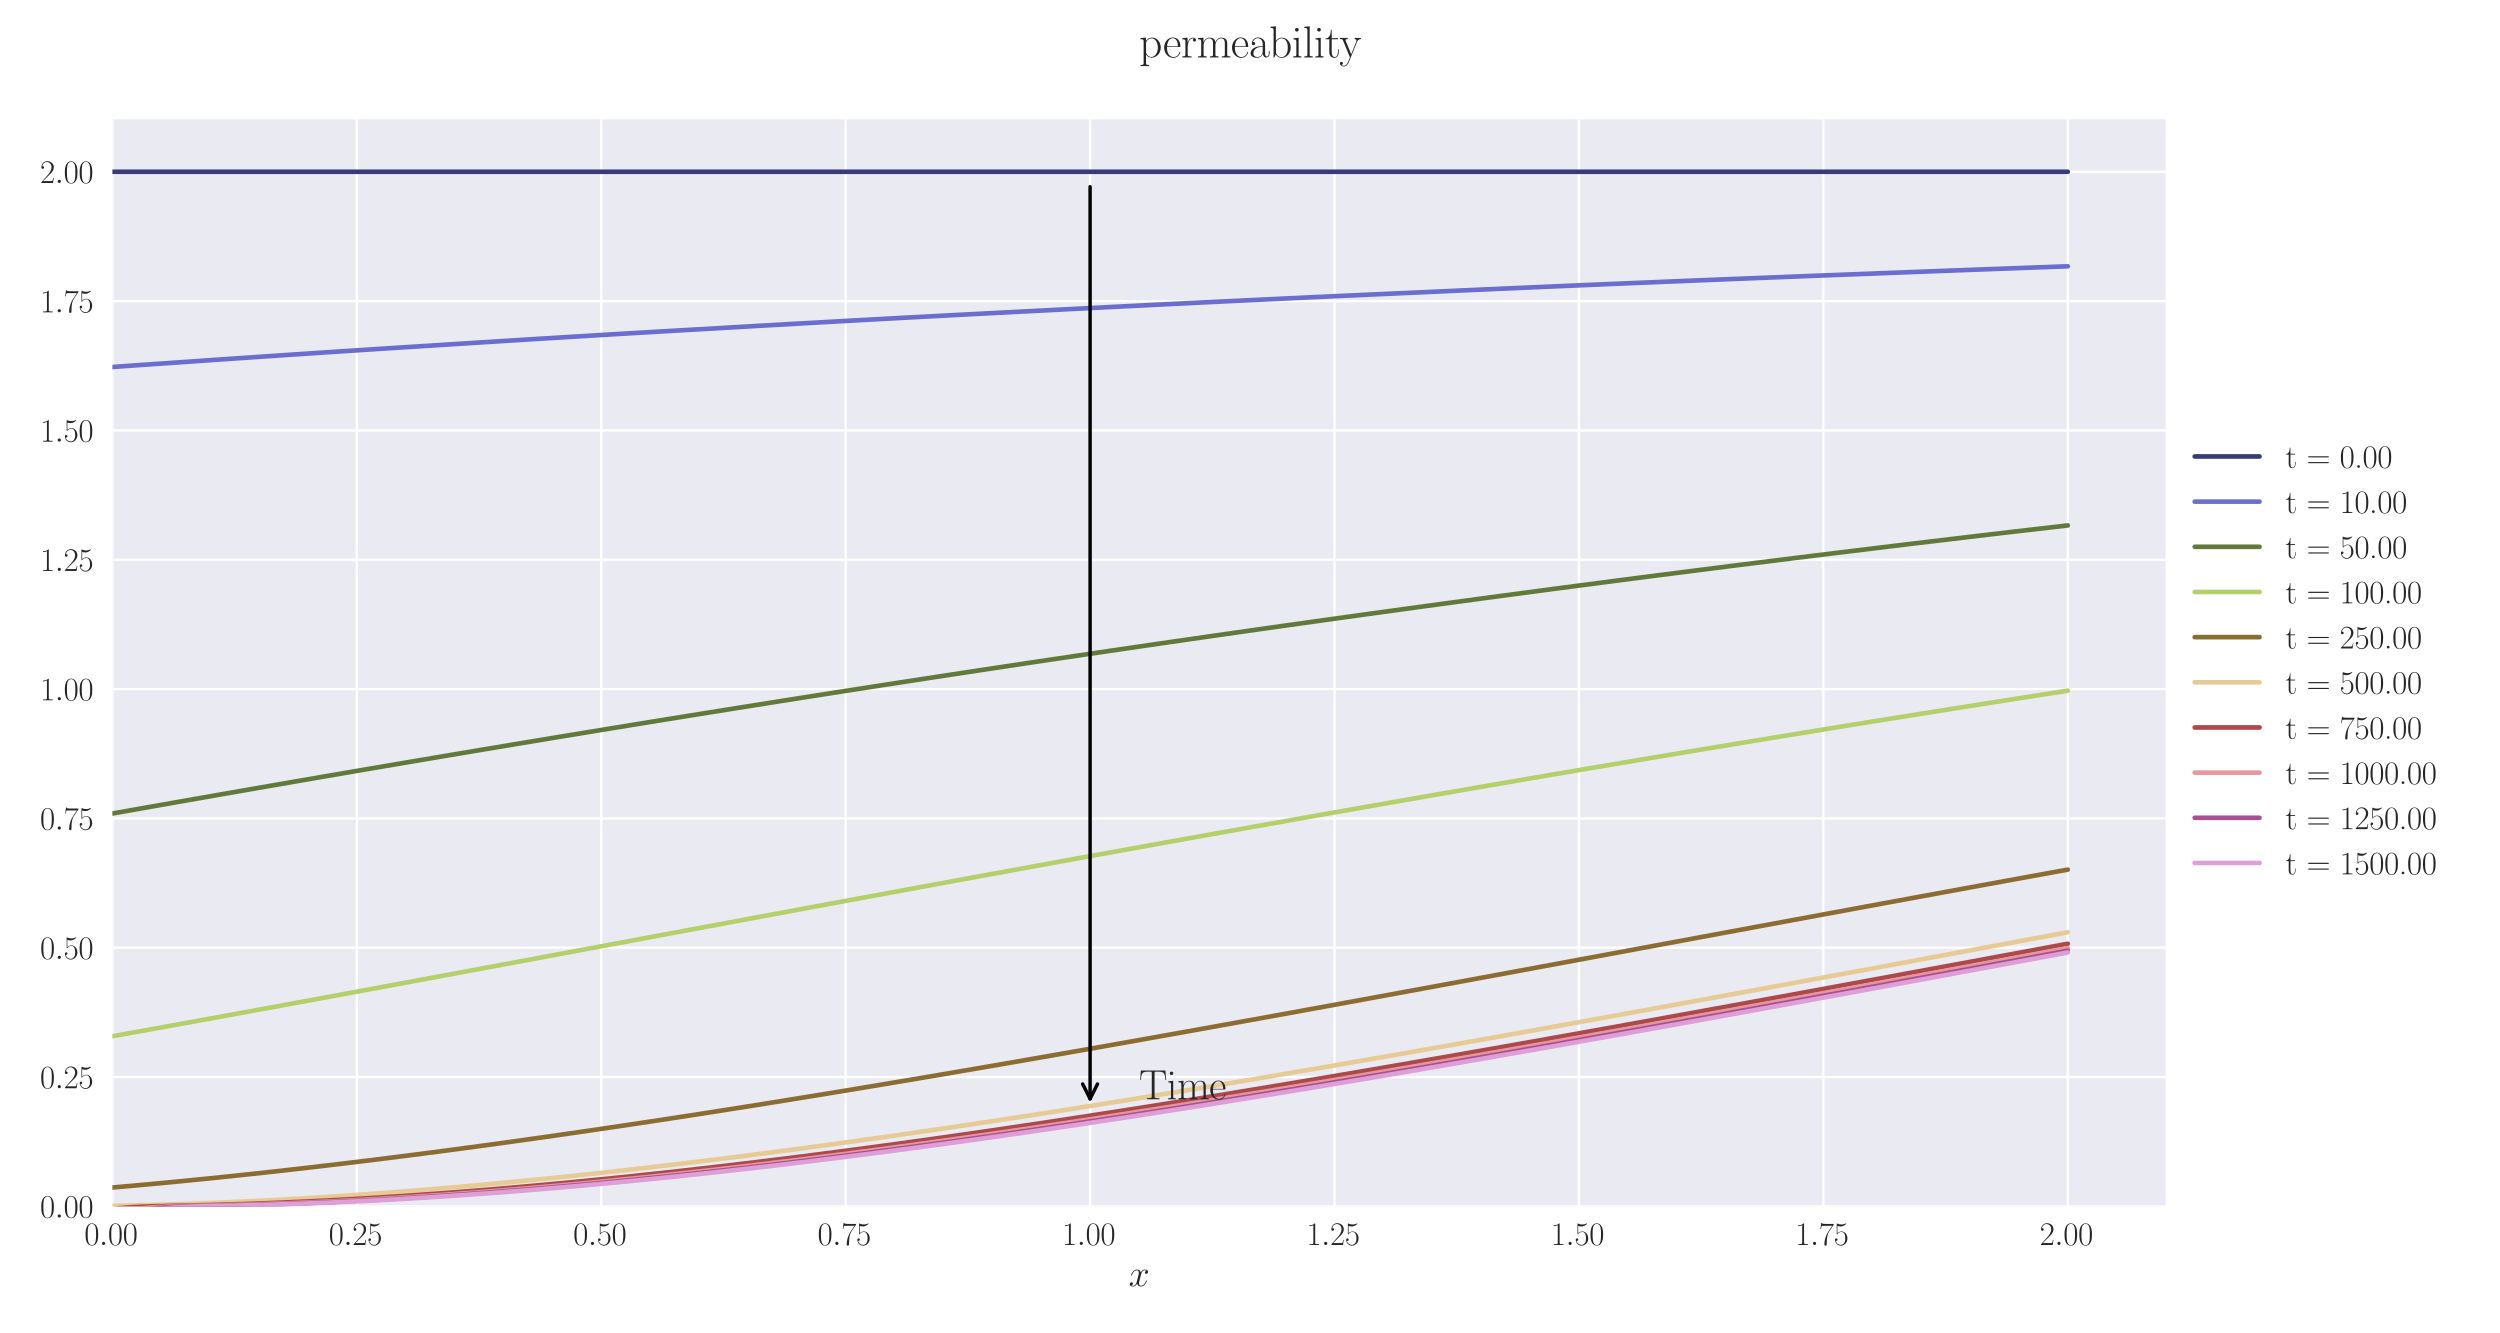 <?xml version="1.0" encoding="utf-8" standalone="no"?>
<!DOCTYPE svg PUBLIC "-//W3C//DTD SVG 1.1//EN"
  "http://www.w3.org/Graphics/SVG/1.1/DTD/svg11.dtd">
<svg xmlns:xlink="http://www.w3.org/1999/xlink" width="1080pt" height="576pt" viewBox="0 0 1080 576" xmlns="http://www.w3.org/2000/svg" version="1.1">
 <defs>
  <style type="text/css">*{stroke-linejoin: round; stroke-linecap: butt}</style>
 </defs>
 <g id="figure_1">
  <g id="patch_1">
   <path d="M 0 576 
L 1080 576 
L 1080 0 
L 0 0 
z
" style="fill: #ffffff"/>
  </g>
  <g id="axes_1">
   <g id="patch_2">
    <path d="M 48.559 521.153 
L 935.518 521.153 
L 935.518 51.564 
L 48.559 51.564 
z
" style="fill: #eaeaf2"/>
   </g>
   <g id="matplotlib.axis_1">
    <g id="xtick_1">
     <g id="line2d_1">
      <path d="M 48.559 521.153 
L 48.559 51.564 
" clip-path="url(#pa987aa740b)" style="fill: none; stroke: #ffffff; stroke-linecap: round"/>
     </g>
     <g id="line2d_2"/>
     <g id="text_1">
      <!-- $\mathdefault{0.00}$ -->
      <g style="fill: #262626" transform="translate(36.42 537.839) scale(0.14 -0.14)">
       <defs>
        <path id="CMR17-30" d="M 2688 2025 
C 2688 2416 2682 3080 2413 3591 
C 2176 4039 1798 4198 1466 4198 
C 1158 4198 768 4058 525 3597 
C 269 3118 243 2524 243 2025 
C 243 1661 250 1106 448 619 
C 723 -39 1216 -128 1466 -128 
C 1760 -128 2208 -7 2470 600 
C 2662 1042 2688 1559 2688 2025 
z
M 1466 -26 
C 1056 -26 813 325 723 812 
C 653 1188 653 1738 653 2096 
C 653 2588 653 2997 736 3387 
C 858 3929 1216 4096 1466 4096 
C 1728 4096 2067 3923 2189 3400 
C 2272 3036 2278 2607 2278 2096 
C 2278 1680 2278 1169 2202 792 
C 2067 95 1690 -26 1466 -26 
z
" transform="scale(0.016)"/>
        <path id="CMMI12-3a" d="M 1178 307 
C 1178 492 1024 619 870 619 
C 685 619 557 466 557 313 
C 557 128 710 0 864 0 
C 1050 0 1178 153 1178 307 
z
" transform="scale(0.016)"/>
       </defs>
       <use xlink:href="#CMR17-30" transform="scale(0.996)"/>
       <use xlink:href="#CMMI12-3a" transform="translate(45.69 0) scale(0.996)"/>
       <use xlink:href="#CMR17-30" transform="translate(72.788 0) scale(0.996)"/>
       <use xlink:href="#CMR17-30" transform="translate(118.478 0) scale(0.996)"/>
      </g>
     </g>
    </g>
    <g id="xtick_2">
     <g id="line2d_3">
      <path d="M 154.149 521.153 
L 154.149 51.564 
" clip-path="url(#pa987aa740b)" style="fill: none; stroke: #ffffff; stroke-linecap: round"/>
     </g>
     <g id="line2d_4"/>
     <g id="text_2">
      <!-- $\mathdefault{0.25}$ -->
      <g style="fill: #262626" transform="translate(142.01 537.839) scale(0.14 -0.14)">
       <defs>
        <path id="CMR17-32" d="M 2669 989 
L 2554 989 
C 2490 536 2438 459 2413 420 
C 2381 369 1920 369 1830 369 
L 602 369 
C 832 619 1280 1072 1824 1597 
C 2214 1967 2669 2402 2669 3035 
C 2669 3790 2067 4224 1395 4224 
C 691 4224 262 3604 262 3030 
C 262 2780 448 2748 525 2748 
C 589 2748 781 2787 781 3010 
C 781 3207 614 3264 525 3264 
C 486 3264 448 3258 422 3245 
C 544 3790 915 4058 1306 4058 
C 1862 4058 2227 3617 2227 3035 
C 2227 2479 1901 2000 1536 1584 
L 262 146 
L 262 0 
L 2515 0 
L 2669 989 
z
" transform="scale(0.016)"/>
        <path id="CMR17-35" d="M 730 3692 
C 794 3666 1056 3584 1325 3584 
C 1920 3584 2246 3911 2432 4100 
C 2432 4157 2432 4192 2394 4192 
C 2387 4192 2374 4192 2323 4163 
C 2099 4058 1837 3973 1517 3973 
C 1325 3973 1037 3999 723 4139 
C 653 4171 640 4171 634 4171 
C 602 4171 595 4164 595 4037 
L 595 2203 
C 595 2089 595 2057 659 2057 
C 691 2057 704 2070 736 2114 
C 941 2401 1222 2522 1542 2522 
C 1766 2522 2246 2382 2246 1289 
C 2246 1085 2246 715 2054 421 
C 1894 159 1645 25 1370 25 
C 947 25 518 320 403 814 
C 429 807 480 795 506 795 
C 589 795 749 840 749 1038 
C 749 1210 627 1280 506 1280 
C 358 1280 262 1190 262 1011 
C 262 454 704 -128 1382 -128 
C 2042 -128 2669 440 2669 1264 
C 2669 2030 2170 2624 1549 2624 
C 1222 2624 947 2503 730 2274 
L 730 3692 
z
" transform="scale(0.016)"/>
       </defs>
       <use xlink:href="#CMR17-30" transform="scale(0.996)"/>
       <use xlink:href="#CMMI12-3a" transform="translate(45.69 0) scale(0.996)"/>
       <use xlink:href="#CMR17-32" transform="translate(72.788 0) scale(0.996)"/>
       <use xlink:href="#CMR17-35" transform="translate(118.478 0) scale(0.996)"/>
      </g>
     </g>
    </g>
    <g id="xtick_3">
     <g id="line2d_5">
      <path d="M 259.74 521.153 
L 259.74 51.564 
" clip-path="url(#pa987aa740b)" style="fill: none; stroke: #ffffff; stroke-linecap: round"/>
     </g>
     <g id="line2d_6"/>
     <g id="text_3">
      <!-- $\mathdefault{0.50}$ -->
      <g style="fill: #262626" transform="translate(247.6 537.839) scale(0.14 -0.14)">
       <use xlink:href="#CMR17-30" transform="scale(0.996)"/>
       <use xlink:href="#CMMI12-3a" transform="translate(45.69 0) scale(0.996)"/>
       <use xlink:href="#CMR17-35" transform="translate(72.788 0) scale(0.996)"/>
       <use xlink:href="#CMR17-30" transform="translate(118.478 0) scale(0.996)"/>
      </g>
     </g>
    </g>
    <g id="xtick_4">
     <g id="line2d_7">
      <path d="M 365.33 521.153 
L 365.33 51.564 
" clip-path="url(#pa987aa740b)" style="fill: none; stroke: #ffffff; stroke-linecap: round"/>
     </g>
     <g id="line2d_8"/>
     <g id="text_4">
      <!-- $\mathdefault{0.75}$ -->
      <g style="fill: #262626" transform="translate(353.19 537.839) scale(0.14 -0.14)">
       <defs>
        <path id="CMR17-37" d="M 2886 3941 
L 2886 4081 
L 1382 4081 
C 634 4081 621 4165 595 4288 
L 480 4288 
L 294 3094 
L 410 3094 
C 429 3215 474 3540 550 3661 
C 589 3712 1062 3712 1171 3712 
L 2579 3712 
L 1869 2661 
C 1395 1954 1069 999 1069 165 
C 1069 89 1069 -128 1299 -128 
C 1530 -128 1530 89 1530 171 
L 1530 465 
C 1530 1508 1709 2196 2003 2636 
L 2886 3941 
z
" transform="scale(0.016)"/>
       </defs>
       <use xlink:href="#CMR17-30" transform="scale(0.996)"/>
       <use xlink:href="#CMMI12-3a" transform="translate(45.69 0) scale(0.996)"/>
       <use xlink:href="#CMR17-37" transform="translate(72.788 0) scale(0.996)"/>
       <use xlink:href="#CMR17-35" transform="translate(118.478 0) scale(0.996)"/>
      </g>
     </g>
    </g>
    <g id="xtick_5">
     <g id="line2d_9">
      <path d="M 470.92 521.153 
L 470.92 51.564 
" clip-path="url(#pa987aa740b)" style="fill: none; stroke: #ffffff; stroke-linecap: round"/>
     </g>
     <g id="line2d_10"/>
     <g id="text_5">
      <!-- $\mathdefault{1.00}$ -->
      <g style="fill: #262626" transform="translate(458.781 537.839) scale(0.14 -0.14)">
       <defs>
        <path id="CMR17-31" d="M 1702 4058 
C 1702 4192 1696 4192 1606 4192 
C 1357 3916 979 3827 621 3827 
C 602 3827 570 3827 563 3808 
C 557 3795 557 3782 557 3648 
C 755 3648 1088 3686 1344 3839 
L 1344 461 
C 1344 236 1331 160 781 160 
L 589 160 
L 589 0 
C 896 0 1216 0 1523 0 
C 1830 0 2150 0 2458 0 
L 2458 160 
L 2266 160 
C 1715 160 1702 230 1702 458 
L 1702 4058 
z
" transform="scale(0.016)"/>
       </defs>
       <use xlink:href="#CMR17-31" transform="scale(0.996)"/>
       <use xlink:href="#CMMI12-3a" transform="translate(45.69 0) scale(0.996)"/>
       <use xlink:href="#CMR17-30" transform="translate(72.788 0) scale(0.996)"/>
       <use xlink:href="#CMR17-30" transform="translate(118.478 0) scale(0.996)"/>
      </g>
     </g>
    </g>
    <g id="xtick_6">
     <g id="line2d_11">
      <path d="M 576.511 521.153 
L 576.511 51.564 
" clip-path="url(#pa987aa740b)" style="fill: none; stroke: #ffffff; stroke-linecap: round"/>
     </g>
     <g id="line2d_12"/>
     <g id="text_6">
      <!-- $\mathdefault{1.25}$ -->
      <g style="fill: #262626" transform="translate(564.371 537.839) scale(0.14 -0.14)">
       <use xlink:href="#CMR17-31" transform="scale(0.996)"/>
       <use xlink:href="#CMMI12-3a" transform="translate(45.69 0) scale(0.996)"/>
       <use xlink:href="#CMR17-32" transform="translate(72.788 0) scale(0.996)"/>
       <use xlink:href="#CMR17-35" transform="translate(118.478 0) scale(0.996)"/>
      </g>
     </g>
    </g>
    <g id="xtick_7">
     <g id="line2d_13">
      <path d="M 682.101 521.153 
L 682.101 51.564 
" clip-path="url(#pa987aa740b)" style="fill: none; stroke: #ffffff; stroke-linecap: round"/>
     </g>
     <g id="line2d_14"/>
     <g id="text_7">
      <!-- $\mathdefault{1.50}$ -->
      <g style="fill: #262626" transform="translate(669.961 537.839) scale(0.14 -0.14)">
       <use xlink:href="#CMR17-31" transform="scale(0.996)"/>
       <use xlink:href="#CMMI12-3a" transform="translate(45.69 0) scale(0.996)"/>
       <use xlink:href="#CMR17-35" transform="translate(72.788 0) scale(0.996)"/>
       <use xlink:href="#CMR17-30" transform="translate(118.478 0) scale(0.996)"/>
      </g>
     </g>
    </g>
    <g id="xtick_8">
     <g id="line2d_15">
      <path d="M 787.691 521.153 
L 787.691 51.564 
" clip-path="url(#pa987aa740b)" style="fill: none; stroke: #ffffff; stroke-linecap: round"/>
     </g>
     <g id="line2d_16"/>
     <g id="text_8">
      <!-- $\mathdefault{1.75}$ -->
      <g style="fill: #262626" transform="translate(775.552 537.839) scale(0.14 -0.14)">
       <use xlink:href="#CMR17-31" transform="scale(0.996)"/>
       <use xlink:href="#CMMI12-3a" transform="translate(45.69 0) scale(0.996)"/>
       <use xlink:href="#CMR17-37" transform="translate(72.788 0) scale(0.996)"/>
       <use xlink:href="#CMR17-35" transform="translate(118.478 0) scale(0.996)"/>
      </g>
     </g>
    </g>
    <g id="xtick_9">
     <g id="line2d_17">
      <path d="M 893.282 521.153 
L 893.282 51.564 
" clip-path="url(#pa987aa740b)" style="fill: none; stroke: #ffffff; stroke-linecap: round"/>
     </g>
     <g id="line2d_18"/>
     <g id="text_9">
      <!-- $\mathdefault{2.00}$ -->
      <g style="fill: #262626" transform="translate(881.142 537.839) scale(0.14 -0.14)">
       <use xlink:href="#CMR17-32" transform="scale(0.996)"/>
       <use xlink:href="#CMMI12-3a" transform="translate(45.69 0) scale(0.996)"/>
       <use xlink:href="#CMR17-30" transform="translate(72.788 0) scale(0.996)"/>
       <use xlink:href="#CMR17-30" transform="translate(118.478 0) scale(0.996)"/>
      </g>
     </g>
    </g>
    <g id="text_10">
     <!-- $x$ -->
     <g style="fill: #262626" transform="translate(487.604 555.621) scale(0.16 -0.16)">
      <defs>
       <path id="CMMI12-78" d="M 3034 2606 
C 2829 2567 2752 2414 2752 2293 
C 2752 2139 2874 2088 2963 2088 
C 3155 2088 3290 2254 3290 2427 
C 3290 2695 2982 2816 2714 2816 
C 2323 2816 2106 2433 2048 2312 
C 1901 2816 1504 2816 1389 2816 
C 736 2816 390 1980 390 1839 
C 390 1814 416 1782 461 1782 
C 512 1782 525 1820 538 1846 
C 755 2555 1184 2689 1370 2689 
C 1658 2689 1715 2420 1715 2267 
C 1715 2127 1677 1980 1600 1673 
L 1382 798 
C 1286 415 1101 64 762 64 
C 730 64 570 64 435 147 
C 666 192 717 383 717 460 
C 717 588 621 664 499 664 
C 346 664 179 530 179 326 
C 179 57 480 -64 755 -64 
C 1062 -64 1280 179 1414 441 
C 1517 64 1837 -64 2074 -64 
C 2726 -64 3072 773 3072 913 
C 3072 945 3046 971 3008 971 
C 2950 971 2944 939 2925 888 
C 2752 326 2381 64 2093 64 
C 1869 64 1747 230 1747 492 
C 1747 632 1773 734 1875 1156 
L 2099 2024 
C 2195 2408 2413 2689 2707 2689 
C 2720 2689 2899 2689 3034 2606 
z
" transform="scale(0.016)"/>
      </defs>
      <use xlink:href="#CMMI12-78" transform="scale(0.996)"/>
     </g>
    </g>
   </g>
   <g id="matplotlib.axis_2">
    <g id="ytick_1">
     <g id="line2d_19">
      <path d="M 48.559 521.153 
L 935.518 521.153 
" clip-path="url(#pa987aa740b)" style="fill: none; stroke: #ffffff; stroke-linecap: round"/>
     </g>
     <g id="line2d_20"/>
     <g id="text_11">
      <!-- $\mathdefault{0.00}$ -->
      <g style="fill: #262626" transform="translate(17.28 525.996) scale(0.14 -0.14)">
       <use xlink:href="#CMR17-30" transform="scale(0.996)"/>
       <use xlink:href="#CMMI12-3a" transform="translate(45.69 0) scale(0.996)"/>
       <use xlink:href="#CMR17-30" transform="translate(72.788 0) scale(0.996)"/>
       <use xlink:href="#CMR17-30" transform="translate(118.478 0) scale(0.996)"/>
      </g>
     </g>
    </g>
    <g id="ytick_2">
     <g id="line2d_21">
      <path d="M 48.559 465.285 
L 935.518 465.285 
" clip-path="url(#pa987aa740b)" style="fill: none; stroke: #ffffff; stroke-linecap: round"/>
     </g>
     <g id="line2d_22"/>
     <g id="text_12">
      <!-- $\mathdefault{0.25}$ -->
      <g style="fill: #262626" transform="translate(17.28 470.128) scale(0.14 -0.14)">
       <use xlink:href="#CMR17-30" transform="scale(0.996)"/>
       <use xlink:href="#CMMI12-3a" transform="translate(45.69 0) scale(0.996)"/>
       <use xlink:href="#CMR17-32" transform="translate(72.788 0) scale(0.996)"/>
       <use xlink:href="#CMR17-35" transform="translate(118.478 0) scale(0.996)"/>
      </g>
     </g>
    </g>
    <g id="ytick_3">
     <g id="line2d_23">
      <path d="M 48.559 409.417 
L 935.518 409.417 
" clip-path="url(#pa987aa740b)" style="fill: none; stroke: #ffffff; stroke-linecap: round"/>
     </g>
     <g id="line2d_24"/>
     <g id="text_13">
      <!-- $\mathdefault{0.50}$ -->
      <g style="fill: #262626" transform="translate(17.28 414.26) scale(0.14 -0.14)">
       <use xlink:href="#CMR17-30" transform="scale(0.996)"/>
       <use xlink:href="#CMMI12-3a" transform="translate(45.69 0) scale(0.996)"/>
       <use xlink:href="#CMR17-35" transform="translate(72.788 0) scale(0.996)"/>
       <use xlink:href="#CMR17-30" transform="translate(118.478 0) scale(0.996)"/>
      </g>
     </g>
    </g>
    <g id="ytick_4">
     <g id="line2d_25">
      <path d="M 48.559 353.549 
L 935.518 353.549 
" clip-path="url(#pa987aa740b)" style="fill: none; stroke: #ffffff; stroke-linecap: round"/>
     </g>
     <g id="line2d_26"/>
     <g id="text_14">
      <!-- $\mathdefault{0.75}$ -->
      <g style="fill: #262626" transform="translate(17.28 358.391) scale(0.14 -0.14)">
       <use xlink:href="#CMR17-30" transform="scale(0.996)"/>
       <use xlink:href="#CMMI12-3a" transform="translate(45.69 0) scale(0.996)"/>
       <use xlink:href="#CMR17-37" transform="translate(72.788 0) scale(0.996)"/>
       <use xlink:href="#CMR17-35" transform="translate(118.478 0) scale(0.996)"/>
      </g>
     </g>
    </g>
    <g id="ytick_5">
     <g id="line2d_27">
      <path d="M 48.559 297.68 
L 935.518 297.68 
" clip-path="url(#pa987aa740b)" style="fill: none; stroke: #ffffff; stroke-linecap: round"/>
     </g>
     <g id="line2d_28"/>
     <g id="text_15">
      <!-- $\mathdefault{1.00}$ -->
      <g style="fill: #262626" transform="translate(17.28 302.523) scale(0.14 -0.14)">
       <use xlink:href="#CMR17-31" transform="scale(0.996)"/>
       <use xlink:href="#CMMI12-3a" transform="translate(45.69 0) scale(0.996)"/>
       <use xlink:href="#CMR17-30" transform="translate(72.788 0) scale(0.996)"/>
       <use xlink:href="#CMR17-30" transform="translate(118.478 0) scale(0.996)"/>
      </g>
     </g>
    </g>
    <g id="ytick_6">
     <g id="line2d_29">
      <path d="M 48.559 241.812 
L 935.518 241.812 
" clip-path="url(#pa987aa740b)" style="fill: none; stroke: #ffffff; stroke-linecap: round"/>
     </g>
     <g id="line2d_30"/>
     <g id="text_16">
      <!-- $\mathdefault{1.25}$ -->
      <g style="fill: #262626" transform="translate(17.28 246.655) scale(0.14 -0.14)">
       <use xlink:href="#CMR17-31" transform="scale(0.996)"/>
       <use xlink:href="#CMMI12-3a" transform="translate(45.69 0) scale(0.996)"/>
       <use xlink:href="#CMR17-32" transform="translate(72.788 0) scale(0.996)"/>
       <use xlink:href="#CMR17-35" transform="translate(118.478 0) scale(0.996)"/>
      </g>
     </g>
    </g>
    <g id="ytick_7">
     <g id="line2d_31">
      <path d="M 48.559 185.944 
L 935.518 185.944 
" clip-path="url(#pa987aa740b)" style="fill: none; stroke: #ffffff; stroke-linecap: round"/>
     </g>
     <g id="line2d_32"/>
     <g id="text_17">
      <!-- $\mathdefault{1.50}$ -->
      <g style="fill: #262626" transform="translate(17.28 190.787) scale(0.14 -0.14)">
       <use xlink:href="#CMR17-31" transform="scale(0.996)"/>
       <use xlink:href="#CMMI12-3a" transform="translate(45.69 0) scale(0.996)"/>
       <use xlink:href="#CMR17-35" transform="translate(72.788 0) scale(0.996)"/>
       <use xlink:href="#CMR17-30" transform="translate(118.478 0) scale(0.996)"/>
      </g>
     </g>
    </g>
    <g id="ytick_8">
     <g id="line2d_33">
      <path d="M 48.559 130.076 
L 935.518 130.076 
" clip-path="url(#pa987aa740b)" style="fill: none; stroke: #ffffff; stroke-linecap: round"/>
     </g>
     <g id="line2d_34"/>
     <g id="text_18">
      <!-- $\mathdefault{1.75}$ -->
      <g style="fill: #262626" transform="translate(17.28 134.919) scale(0.14 -0.14)">
       <use xlink:href="#CMR17-31" transform="scale(0.996)"/>
       <use xlink:href="#CMMI12-3a" transform="translate(45.69 0) scale(0.996)"/>
       <use xlink:href="#CMR17-37" transform="translate(72.788 0) scale(0.996)"/>
       <use xlink:href="#CMR17-35" transform="translate(118.478 0) scale(0.996)"/>
      </g>
     </g>
    </g>
    <g id="ytick_9">
     <g id="line2d_35">
      <path d="M 48.559 74.208 
L 935.518 74.208 
" clip-path="url(#pa987aa740b)" style="fill: none; stroke: #ffffff; stroke-linecap: round"/>
     </g>
     <g id="line2d_36"/>
     <g id="text_19">
      <!-- $\mathdefault{2.00}$ -->
      <g style="fill: #262626" transform="translate(17.28 79.051) scale(0.14 -0.14)">
       <use xlink:href="#CMR17-32" transform="scale(0.996)"/>
       <use xlink:href="#CMMI12-3a" transform="translate(45.69 0) scale(0.996)"/>
       <use xlink:href="#CMR17-30" transform="translate(72.788 0) scale(0.996)"/>
       <use xlink:href="#CMR17-30" transform="translate(118.478 0) scale(0.996)"/>
      </g>
     </g>
    </g>
   </g>
   <g id="line2d_37">
    <path d="M 48.559 74.208 
L 57.006 74.208 
L 65.454 74.208 
L 73.901 74.208 
L 82.348 74.208 
L 90.795 74.208 
L 99.242 74.208 
L 107.69 74.208 
L 116.137 74.208 
L 124.584 74.208 
L 133.031 74.208 
L 141.479 74.208 
L 149.926 74.208 
L 158.373 74.208 
L 166.82 74.208 
L 175.267 74.208 
L 183.715 74.208 
L 192.162 74.208 
L 200.609 74.208 
L 209.056 74.208 
L 217.504 74.208 
L 225.951 74.208 
L 234.398 74.208 
L 242.845 74.208 
L 251.292 74.208 
L 259.74 74.208 
L 268.187 74.208 
L 276.634 74.208 
L 285.081 74.208 
L 293.529 74.208 
L 301.976 74.208 
L 310.423 74.208 
L 318.87 74.208 
L 327.317 74.208 
L 335.765 74.208 
L 344.212 74.208 
L 352.659 74.208 
L 361.106 74.208 
L 369.554 74.208 
L 378.001 74.208 
L 386.448 74.208 
L 394.895 74.208 
L 403.343 74.208 
L 411.79 74.208 
L 420.237 74.208 
L 428.684 74.208 
L 437.131 74.208 
L 445.579 74.208 
L 454.026 74.208 
L 462.473 74.208 
L 470.92 74.208 
L 479.368 74.208 
L 487.815 74.208 
L 496.262 74.208 
L 504.709 74.208 
L 513.156 74.208 
L 521.604 74.208 
L 530.051 74.208 
L 538.498 74.208 
L 546.945 74.208 
L 555.393 74.208 
L 563.84 74.208 
L 572.287 74.208 
L 580.734 74.208 
L 589.181 74.208 
L 597.629 74.208 
L 606.076 74.208 
L 614.523 74.208 
L 622.97 74.208 
L 631.418 74.208 
L 639.865 74.208 
L 648.312 74.208 
L 656.759 74.208 
L 665.206 74.208 
L 673.654 74.208 
L 682.101 74.208 
L 690.548 74.208 
L 698.995 74.208 
L 707.443 74.208 
L 715.89 74.208 
L 724.337 74.208 
L 732.784 74.208 
L 741.232 74.208 
L 749.679 74.208 
L 758.126 74.208 
L 766.573 74.208 
L 775.02 74.208 
L 783.468 74.208 
L 791.915 74.208 
L 800.362 74.208 
L 808.809 74.208 
L 817.257 74.208 
L 825.704 74.208 
L 834.151 74.208 
L 842.598 74.208 
L 851.045 74.208 
L 859.493 74.208 
L 867.94 74.208 
L 876.387 74.208 
L 884.834 74.208 
L 893.282 74.208 
" clip-path="url(#pa987aa740b)" style="fill: none; stroke: #393b79; stroke-width: 2; stroke-linecap: round"/>
   </g>
   <g id="line2d_38">
    <path d="M 48.559 158.539 
L 57.006 157.944 
L 65.454 157.355 
L 73.901 156.772 
L 82.348 156.193 
L 90.795 155.604 
L 99.242 155.019 
L 107.69 154.44 
L 116.137 153.866 
L 124.584 153.296 
L 133.031 152.732 
L 141.479 152.174 
L 149.926 151.62 
L 158.373 151.071 
L 166.82 150.526 
L 175.267 149.987 
L 183.715 149.453 
L 192.162 148.92 
L 200.609 148.379 
L 209.056 147.843 
L 217.504 147.312 
L 225.951 146.786 
L 234.398 146.264 
L 242.845 145.747 
L 251.292 145.234 
L 259.74 144.726 
L 268.187 144.223 
L 276.634 143.723 
L 285.081 143.229 
L 293.529 142.738 
L 301.976 142.252 
L 310.423 141.77 
L 318.87 141.28 
L 327.317 140.792 
L 335.765 140.309 
L 344.212 139.829 
L 352.659 139.354 
L 361.106 138.883 
L 369.554 138.416 
L 378.001 137.953 
L 386.448 137.494 
L 394.895 137.039 
L 403.343 136.588 
L 411.79 136.141 
L 420.237 135.698 
L 428.684 135.258 
L 437.131 134.822 
L 445.579 134.39 
L 454.026 133.957 
L 462.473 133.519 
L 470.92 133.086 
L 479.368 132.656 
L 487.815 132.229 
L 496.262 131.806 
L 504.709 131.387 
L 513.156 130.972 
L 521.604 130.56 
L 530.051 130.151 
L 538.498 129.746 
L 546.945 129.344 
L 555.393 128.946 
L 563.84 128.551 
L 572.287 128.16 
L 580.734 127.772 
L 589.181 127.387 
L 597.629 127.005 
L 606.076 126.627 
L 614.523 126.248 
L 622.97 125.865 
L 631.418 125.485 
L 639.865 125.107 
L 648.312 124.733 
L 656.759 124.363 
L 665.206 123.995 
L 673.654 123.63 
L 682.101 123.269 
L 690.548 122.91 
L 698.995 122.555 
L 707.443 122.202 
L 715.89 121.852 
L 724.337 121.506 
L 732.784 121.162 
L 741.232 120.821 
L 749.679 120.483 
L 758.126 120.147 
L 766.573 119.815 
L 775.02 119.485 
L 783.468 119.158 
L 791.915 118.833 
L 800.362 118.512 
L 808.809 118.189 
L 817.257 117.863 
L 825.704 117.539 
L 834.151 117.218 
L 842.598 116.9 
L 851.045 116.584 
L 859.493 116.271 
L 867.94 115.961 
L 876.387 115.653 
L 884.834 115.348 
L 893.282 115.045 
" clip-path="url(#pa987aa740b)" style="fill: none; stroke: #6b6ecf; stroke-width: 2; stroke-linecap: round"/>
   </g>
   <g id="line2d_39">
    <path d="M 48.559 351.441 
L 57.006 349.948 
L 65.454 348.451 
L 73.901 346.962 
L 82.348 345.481 
L 90.795 343.996 
L 99.242 342.52 
L 107.69 341.051 
L 116.137 339.579 
L 124.584 338.121 
L 133.031 336.658 
L 141.479 335.205 
L 149.926 333.756 
L 158.373 332.309 
L 166.82 330.873 
L 175.267 329.433 
L 183.715 328.009 
L 192.162 326.576 
L 200.609 325.161 
L 209.056 323.739 
L 217.504 322.333 
L 225.951 320.921 
L 234.398 319.526 
L 242.845 318.124 
L 251.292 316.74 
L 259.74 315.347 
L 268.187 313.972 
L 276.634 312.59 
L 285.081 311.223 
L 293.529 309.856 
L 301.976 308.496 
L 310.423 307.143 
L 318.87 305.79 
L 327.317 304.454 
L 335.765 303.107 
L 344.212 301.777 
L 352.659 300.448 
L 361.106 299.123 
L 369.554 297.813 
L 378.001 296.493 
L 386.448 295.191 
L 394.895 293.89 
L 403.343 292.591 
L 411.79 291.308 
L 420.237 290.018 
L 428.684 288.738 
L 437.131 287.474 
L 445.579 286.197 
L 454.026 284.936 
L 462.473 283.685 
L 470.92 282.426 
L 479.368 281.182 
L 487.815 279.949 
L 496.262 278.706 
L 504.709 277.479 
L 513.156 276.264 
L 521.604 275.037 
L 530.051 273.825 
L 538.498 272.628 
L 546.945 271.419 
L 555.393 270.222 
L 563.84 269.038 
L 572.287 267.853 
L 580.734 266.67 
L 589.181 265.5 
L 597.629 264.341 
L 606.076 263.17 
L 614.523 262.013 
L 622.97 260.868 
L 631.418 259.725 
L 639.865 258.579 
L 648.312 257.446 
L 656.759 256.325 
L 665.206 255.2 
L 673.654 254.078 
L 682.101 252.968 
L 690.548 251.87 
L 698.995 250.766 
L 707.443 249.666 
L 715.89 248.578 
L 724.337 247.502 
L 732.784 246.423 
L 741.232 245.344 
L 749.679 244.277 
L 758.126 243.221 
L 766.573 242.171 
L 775.02 241.111 
L 783.468 240.063 
L 791.915 239.026 
L 800.362 238.001 
L 808.809 236.969 
L 817.257 235.939 
L 825.704 234.92 
L 834.151 233.912 
L 842.598 232.915 
L 851.045 231.905 
L 859.493 230.903 
L 867.94 229.912 
L 876.387 228.93 
L 884.834 227.96 
L 893.282 226.978 
" clip-path="url(#pa987aa740b)" style="fill: none; stroke: #637939; stroke-width: 2; stroke-linecap: round"/>
   </g>
   <g id="line2d_40">
    <path d="M 48.559 447.649 
L 57.006 446.132 
L 65.454 444.608 
L 73.901 443.082 
L 82.348 441.551 
L 90.795 440.016 
L 99.242 438.477 
L 107.69 436.934 
L 116.137 435.388 
L 124.584 433.84 
L 133.031 432.287 
L 141.479 430.732 
L 149.926 429.174 
L 158.373 427.616 
L 166.82 426.055 
L 175.267 424.49 
L 183.715 422.925 
L 192.162 421.359 
L 200.609 419.79 
L 209.056 418.222 
L 217.504 416.651 
L 225.951 415.081 
L 234.398 413.509 
L 242.845 411.937 
L 251.292 410.366 
L 259.74 408.792 
L 268.187 407.219 
L 276.634 405.649 
L 285.081 404.076 
L 293.529 402.504 
L 301.976 400.933 
L 310.423 399.363 
L 318.87 397.795 
L 327.317 396.227 
L 335.765 394.659 
L 344.212 393.093 
L 352.659 391.528 
L 361.106 389.965 
L 369.554 388.404 
L 378.001 386.845 
L 386.448 385.287 
L 394.895 383.732 
L 403.343 382.179 
L 411.79 380.628 
L 420.237 379.08 
L 428.684 377.534 
L 437.131 375.991 
L 445.579 374.448 
L 454.026 372.908 
L 462.473 371.372 
L 470.92 369.839 
L 479.368 368.311 
L 487.815 366.787 
L 496.262 365.26 
L 504.709 363.738 
L 513.156 362.222 
L 521.604 360.712 
L 530.051 359.199 
L 538.498 357.691 
L 546.945 356.19 
L 555.393 354.692 
L 563.84 353.194 
L 572.287 351.702 
L 580.734 350.219 
L 589.181 348.731 
L 597.629 347.252 
L 606.076 345.779 
L 614.523 344.304 
L 622.97 342.839 
L 631.418 341.375 
L 639.865 339.915 
L 648.312 338.465 
L 656.759 337.011 
L 665.206 335.569 
L 673.654 334.125 
L 682.101 332.69 
L 690.548 331.258 
L 698.995 329.83 
L 707.443 328.41 
L 715.89 326.99 
L 724.337 325.581 
L 732.784 324.169 
L 741.232 322.771 
L 749.679 321.368 
L 758.126 319.979 
L 766.573 318.587 
L 775.02 317.206 
L 783.468 315.826 
L 791.915 314.454 
L 800.362 313.085 
L 808.809 311.721 
L 817.257 310.367 
L 825.704 309.01 
L 834.151 307.671 
L 842.598 306.32 
L 851.045 304.987 
L 859.493 303.653 
L 867.94 302.325 
L 876.387 301.01 
L 884.834 299.687 
L 893.282 298.382 
" clip-path="url(#pa987aa740b)" style="fill: none; stroke: #b5cf6b; stroke-width: 2; stroke-linecap: round"/>
   </g>
   <g id="line2d_41">
    <path d="M 48.559 513.008 
L 57.006 512.265 
L 65.454 511.494 
L 73.901 510.698 
L 82.348 509.876 
L 90.795 509.029 
L 99.242 508.157 
L 107.69 507.261 
L 116.137 506.342 
L 124.584 505.4 
L 133.031 504.436 
L 141.479 503.451 
L 149.926 502.444 
L 158.373 501.417 
L 166.82 500.369 
L 175.267 499.302 
L 183.715 498.216 
L 192.162 497.112 
L 200.609 495.989 
L 209.056 494.849 
L 217.504 493.692 
L 225.951 492.518 
L 234.398 491.328 
L 242.845 490.122 
L 251.292 488.901 
L 259.74 487.665 
L 268.187 486.415 
L 276.634 485.15 
L 285.081 483.873 
L 293.529 482.581 
L 301.976 481.277 
L 310.423 479.961 
L 318.87 478.633 
L 327.317 477.293 
L 335.765 475.941 
L 344.212 474.579 
L 352.659 473.206 
L 361.106 471.823 
L 369.554 470.431 
L 378.001 469.028 
L 386.448 467.616 
L 394.895 466.196 
L 403.343 464.767 
L 411.79 463.33 
L 420.237 461.885 
L 428.684 460.432 
L 437.131 458.972 
L 445.579 457.504 
L 454.026 456.031 
L 462.473 454.551 
L 470.92 453.064 
L 479.368 451.571 
L 487.815 450.073 
L 496.262 448.57 
L 504.709 447.061 
L 513.156 445.548 
L 521.604 444.029 
L 530.051 442.507 
L 538.498 440.98 
L 546.945 439.45 
L 555.393 437.916 
L 563.84 436.378 
L 572.287 434.837 
L 580.734 433.293 
L 589.181 431.746 
L 597.629 430.196 
L 606.076 428.645 
L 614.523 427.091 
L 622.97 425.534 
L 631.418 423.977 
L 639.865 422.417 
L 648.312 420.856 
L 656.759 419.295 
L 665.206 417.731 
L 673.654 416.167 
L 682.101 414.602 
L 690.548 413.036 
L 698.995 411.472 
L 707.443 409.904 
L 715.89 408.338 
L 724.337 406.774 
L 732.784 405.206 
L 741.232 403.64 
L 749.679 402.075 
L 758.126 400.512 
L 766.573 398.948 
L 775.02 397.384 
L 783.468 395.822 
L 791.915 394.261 
L 800.362 392.702 
L 808.809 391.144 
L 817.257 389.588 
L 825.704 388.034 
L 834.151 386.481 
L 842.598 384.93 
L 851.045 383.381 
L 859.493 381.834 
L 867.94 380.289 
L 876.387 378.747 
L 884.834 377.208 
L 893.282 375.672 
" clip-path="url(#pa987aa740b)" style="fill: none; stroke: #8c6d31; stroke-width: 2; stroke-linecap: round"/>
   </g>
   <g id="line2d_42">
    <path d="M 48.559 520.901 
L 57.006 520.736 
L 65.454 520.532 
L 73.901 520.289 
L 82.348 520.008 
L 90.795 519.69 
L 99.242 519.336 
L 107.69 518.946 
L 116.137 518.521 
L 124.584 518.062 
L 133.031 517.57 
L 141.479 517.045 
L 149.926 516.489 
L 158.373 515.901 
L 166.82 515.283 
L 175.267 514.635 
L 183.715 513.958 
L 192.162 513.253 
L 200.609 512.52 
L 209.056 511.759 
L 217.504 510.973 
L 225.951 510.16 
L 234.398 509.322 
L 242.845 508.46 
L 251.292 507.573 
L 259.74 506.663 
L 268.187 505.73 
L 276.634 504.775 
L 285.081 503.797 
L 293.529 502.799 
L 301.976 501.78 
L 310.423 500.741 
L 318.87 499.682 
L 327.317 498.603 
L 335.765 497.506 
L 344.212 496.391 
L 352.659 495.259 
L 361.106 494.109 
L 369.554 492.942 
L 378.001 491.759 
L 386.448 490.56 
L 394.895 489.345 
L 403.343 488.116 
L 411.79 486.872 
L 420.237 485.614 
L 428.684 484.342 
L 437.131 483.057 
L 445.579 481.759 
L 454.026 480.448 
L 462.473 479.126 
L 470.92 477.791 
L 479.368 476.446 
L 487.815 475.089 
L 496.262 473.721 
L 504.709 472.343 
L 513.156 470.955 
L 521.604 469.558 
L 530.051 468.151 
L 538.498 466.736 
L 546.945 465.311 
L 555.393 463.878 
L 563.84 462.438 
L 572.287 460.989 
L 580.734 459.533 
L 589.181 458.07 
L 597.629 456.601 
L 606.076 455.124 
L 614.523 453.641 
L 622.97 452.153 
L 631.418 450.658 
L 639.865 449.158 
L 648.312 447.653 
L 656.759 446.143 
L 665.206 444.628 
L 673.654 443.109 
L 682.101 441.586 
L 690.548 440.058 
L 698.995 438.528 
L 707.443 436.993 
L 715.89 435.454 
L 724.337 433.913 
L 732.784 432.368 
L 741.232 430.821 
L 749.679 429.272 
L 758.126 427.721 
L 766.573 426.167 
L 775.02 424.611 
L 783.468 423.054 
L 791.915 421.495 
L 800.362 419.935 
L 808.809 418.373 
L 817.257 416.811 
L 825.704 415.248 
L 834.151 413.685 
L 842.598 412.12 
L 851.045 410.556 
L 859.493 408.991 
L 867.94 407.426 
L 876.387 405.862 
L 884.834 404.299 
L 893.282 402.734 
" clip-path="url(#pa987aa740b)" style="fill: none; stroke: #e7cb94; stroke-width: 2; stroke-linecap: round"/>
   </g>
   <g id="line2d_43">
    <path d="M 48.559 522.167 
L 57.006 521.494 
L 65.454 521.126 
L 73.901 520.923 
L 82.348 520.765 
L 90.795 520.566 
L 99.242 520.329 
L 107.69 520.054 
L 116.137 519.742 
L 124.584 519.393 
L 133.031 519.009 
L 141.479 518.59 
L 149.926 518.136 
L 158.373 517.649 
L 166.82 517.13 
L 175.267 516.578 
L 183.715 515.995 
L 192.162 515.382 
L 200.609 514.739 
L 209.056 514.067 
L 217.504 513.366 
L 225.951 512.637 
L 234.398 511.881 
L 242.845 511.099 
L 251.292 510.29 
L 259.74 509.457 
L 268.187 508.598 
L 276.634 507.715 
L 285.081 506.809 
L 293.529 505.88 
L 301.976 504.928 
L 310.423 503.955 
L 318.87 502.96 
L 327.317 501.944 
L 335.765 500.908 
L 344.212 499.852 
L 352.659 498.777 
L 361.106 497.684 
L 369.554 496.571 
L 378.001 495.442 
L 386.448 494.295 
L 394.895 493.131 
L 403.343 491.95 
L 411.79 490.754 
L 420.237 489.543 
L 428.684 488.316 
L 437.131 487.074 
L 445.579 485.819 
L 454.026 484.549 
L 462.473 483.267 
L 470.92 481.971 
L 479.368 480.663 
L 487.815 479.342 
L 496.262 478.01 
L 504.709 476.666 
L 513.156 475.311 
L 521.604 473.946 
L 530.051 472.57 
L 538.498 471.184 
L 546.945 469.788 
L 555.393 468.383 
L 563.84 466.969 
L 572.287 465.546 
L 580.734 464.115 
L 589.181 462.676 
L 597.629 461.229 
L 606.076 459.774 
L 614.523 458.313 
L 622.97 456.844 
L 631.418 455.369 
L 639.865 453.888 
L 648.312 452.4 
L 656.759 450.907 
L 665.206 449.409 
L 673.654 447.904 
L 682.101 446.395 
L 690.548 444.882 
L 698.995 443.363 
L 707.443 441.84 
L 715.89 440.314 
L 724.337 438.783 
L 732.784 437.249 
L 741.232 435.712 
L 749.679 434.171 
L 758.126 432.628 
L 766.573 431.082 
L 775.02 429.534 
L 783.468 427.983 
L 791.915 426.429 
L 800.362 424.874 
L 808.809 423.318 
L 817.257 421.759 
L 825.704 420.201 
L 834.151 418.638 
L 842.598 417.078 
L 851.045 415.514 
L 859.493 413.951 
L 867.94 412.387 
L 876.387 410.822 
L 884.834 409.26 
L 893.282 407.694 
" clip-path="url(#pa987aa740b)" style="fill: none; stroke: #ad494a; stroke-width: 2; stroke-linecap: round"/>
   </g>
   <g id="line2d_44">
    <path d="M 48.559 523.737 
L 57.006 522.35 
L 65.454 521.594 
L 73.901 521.181 
L 82.348 520.953 
L 90.795 520.798 
L 99.242 520.608 
L 107.69 520.378 
L 116.137 520.11 
L 124.584 519.805 
L 133.031 519.463 
L 141.479 519.086 
L 149.926 518.673 
L 158.373 518.226 
L 166.82 517.746 
L 175.267 517.232 
L 183.715 516.687 
L 192.162 516.11 
L 200.609 515.503 
L 209.056 514.865 
L 217.504 514.199 
L 225.951 513.503 
L 234.398 512.78 
L 242.845 512.029 
L 251.292 511.252 
L 259.74 510.449 
L 268.187 509.62 
L 276.634 508.766 
L 285.081 507.888 
L 293.529 506.986 
L 301.976 506.062 
L 310.423 505.114 
L 318.87 504.145 
L 327.317 503.154 
L 335.765 502.143 
L 344.212 501.111 
L 352.659 500.059 
L 361.106 498.988 
L 369.554 497.897 
L 378.001 496.789 
L 386.448 495.663 
L 394.895 494.519 
L 403.343 493.358 
L 411.79 492.181 
L 420.237 490.988 
L 428.684 489.78 
L 437.131 488.556 
L 445.579 487.317 
L 454.026 486.065 
L 462.473 484.798 
L 470.92 483.518 
L 479.368 482.225 
L 487.815 480.919 
L 496.262 479.601 
L 504.709 478.271 
L 513.156 476.929 
L 521.604 475.577 
L 530.051 474.214 
L 538.498 472.84 
L 546.945 471.455 
L 555.393 470.062 
L 563.84 468.659 
L 572.287 467.246 
L 580.734 465.826 
L 589.181 464.396 
L 597.629 462.959 
L 606.076 461.513 
L 614.523 460.06 
L 622.97 458.6 
L 631.418 457.133 
L 639.865 455.659 
L 648.312 454.179 
L 656.759 452.693 
L 665.206 451.201 
L 673.654 449.703 
L 682.101 448.201 
L 690.548 446.692 
L 698.995 445.179 
L 707.443 443.662 
L 715.89 442.141 
L 724.337 440.615 
L 732.784 439.085 
L 741.232 437.552 
L 749.679 436.015 
L 758.126 434.476 
L 766.573 432.933 
L 775.02 431.388 
L 783.468 429.839 
L 791.915 428.288 
L 800.362 426.736 
L 808.809 425.182 
L 817.257 423.625 
L 825.704 422.068 
L 834.151 420.508 
L 842.598 418.948 
L 851.045 417.386 
L 859.493 415.824 
L 867.94 414.26 
L 876.387 412.698 
L 884.834 411.132 
L 893.282 409.568 
" clip-path="url(#pa987aa740b)" style="fill: none; stroke: #e7969c; stroke-width: 2; stroke-linecap: round"/>
   </g>
   <g id="line2d_45">
    <path d="M 48.559 525.39 
L 57.006 523.247 
L 65.454 522.083 
L 73.901 521.448 
L 82.348 521.101 
L 90.795 520.909 
L 99.242 520.747 
L 107.69 520.545 
L 116.137 520.305 
L 124.584 520.026 
L 133.031 519.71 
L 141.479 519.358 
L 149.926 518.97 
L 158.373 518.548 
L 166.82 518.091 
L 175.267 517.601 
L 183.715 517.078 
L 192.162 516.524 
L 200.609 515.938 
L 209.056 515.322 
L 217.504 514.676 
L 225.951 514.001 
L 234.398 513.298 
L 242.845 512.567 
L 251.292 511.808 
L 259.74 511.024 
L 268.187 510.213 
L 276.634 509.377 
L 285.081 508.516 
L 293.529 507.631 
L 301.976 506.723 
L 310.423 505.792 
L 318.87 504.838 
L 327.317 503.862 
L 335.765 502.866 
L 344.212 501.848 
L 352.659 500.81 
L 361.106 499.753 
L 369.554 498.676 
L 378.001 497.581 
L 386.448 496.467 
L 394.895 495.336 
L 403.343 494.188 
L 411.79 493.022 
L 420.237 491.841 
L 428.684 490.643 
L 437.131 489.43 
L 445.579 488.202 
L 454.026 486.959 
L 462.473 485.703 
L 470.92 484.432 
L 479.368 483.148 
L 487.815 481.852 
L 496.262 480.542 
L 504.709 479.221 
L 513.156 477.888 
L 521.604 476.543 
L 530.051 475.187 
L 538.498 473.821 
L 546.945 472.444 
L 555.393 471.057 
L 563.84 469.661 
L 572.287 468.255 
L 580.734 466.84 
L 589.181 465.417 
L 597.629 463.985 
L 606.076 462.546 
L 614.523 461.099 
L 622.97 459.644 
L 631.418 458.182 
L 639.865 456.712 
L 648.312 455.236 
L 656.759 453.755 
L 665.206 452.267 
L 673.654 450.773 
L 682.101 449.274 
L 690.548 447.77 
L 698.995 446.261 
L 707.443 444.746 
L 715.89 443.228 
L 724.337 441.705 
L 732.784 440.178 
L 741.232 438.648 
L 749.679 437.114 
L 758.126 435.576 
L 766.573 434.035 
L 775.02 432.492 
L 783.468 430.945 
L 791.915 429.397 
L 800.362 427.847 
L 808.809 426.292 
L 817.257 424.737 
L 825.704 423.182 
L 834.151 421.622 
L 842.598 420.064 
L 851.045 418.502 
L 859.493 416.941 
L 867.94 415.377 
L 876.387 413.816 
L 884.834 412.251 
L 893.282 410.687 
" clip-path="url(#pa987aa740b)" style="fill: none; stroke: #a55194; stroke-width: 2; stroke-linecap: round"/>
   </g>
   <g id="line2d_46">
    <path d="M 48.559 527.08 
L 57.006 524.162 
L 65.454 522.581 
L 73.901 521.72 
L 82.348 521.25 
L 90.795 520.992 
L 99.242 520.834 
L 107.69 520.652 
L 116.137 520.431 
L 124.584 520.171 
L 133.031 519.874 
L 141.479 519.54 
L 149.926 519.17 
L 158.373 518.765 
L 166.82 518.325 
L 175.267 517.852 
L 183.715 517.346 
L 192.162 516.807 
L 200.609 516.237 
L 209.056 515.636 
L 217.504 515.005 
L 225.951 514.345 
L 234.398 513.656 
L 242.845 512.939 
L 251.292 512.194 
L 259.74 511.422 
L 268.187 510.625 
L 276.634 509.801 
L 285.081 508.953 
L 293.529 508.08 
L 301.976 507.184 
L 310.423 506.264 
L 318.87 505.321 
L 327.317 504.357 
L 335.765 503.371 
L 344.212 502.364 
L 352.659 501.336 
L 361.106 500.289 
L 369.554 499.222 
L 378.001 498.136 
L 386.448 497.031 
L 394.895 495.909 
L 403.343 494.769 
L 411.79 493.612 
L 420.237 492.439 
L 428.684 491.249 
L 437.131 490.044 
L 445.579 488.823 
L 454.026 487.588 
L 462.473 486.339 
L 470.92 485.075 
L 479.368 483.798 
L 487.815 482.508 
L 496.262 481.204 
L 504.709 479.889 
L 513.156 478.562 
L 521.604 477.223 
L 530.051 475.873 
L 538.498 474.512 
L 546.945 473.14 
L 555.393 471.758 
L 563.84 470.367 
L 572.287 468.966 
L 580.734 467.556 
L 589.181 466.137 
L 597.629 464.709 
L 606.076 463.274 
L 614.523 461.83 
L 622.97 460.379 
L 631.418 458.92 
L 639.865 457.455 
L 648.312 455.983 
L 656.759 454.504 
L 665.206 453.019 
L 673.654 451.528 
L 682.101 450.032 
L 690.548 448.53 
L 698.995 447.024 
L 707.443 445.513 
L 715.89 443.995 
L 724.337 442.475 
L 732.784 440.95 
L 741.232 439.422 
L 749.679 437.89 
L 758.126 436.354 
L 766.573 434.815 
L 775.02 433.272 
L 783.468 431.727 
L 791.915 430.18 
L 800.362 428.631 
L 808.809 427.078 
L 817.257 425.524 
L 825.704 423.969 
L 834.151 422.411 
L 842.598 420.852 
L 851.045 419.292 
L 859.493 417.73 
L 867.94 416.169 
L 876.387 414.605 
L 884.834 413.042 
L 893.282 411.479 
" clip-path="url(#pa987aa740b)" style="fill: none; stroke: #de9ed6; stroke-width: 2; stroke-linecap: round"/>
   </g>
   <g id="patch_3">
    <path d="M 48.559 521.153 
L 48.559 51.564 
" style="fill: none"/>
   </g>
   <g id="patch_4">
    <path d="M 935.518 521.153 
L 935.518 51.564 
" style="fill: none"/>
   </g>
   <g id="patch_5">
    <path d="M 48.559 521.153 
L 935.518 521.153 
" style="fill: none"/>
   </g>
   <g id="patch_6">
    <path d="M 48.559 51.564 
L 935.518 51.564 
" style="fill: none"/>
   </g>
   <g id="patch_7">
    <path d="M 470.92 80.675 
Q 470.92 278.523 470.92 474.694 
" style="fill: none; stroke: #000000; stroke-width: 1.5; stroke-linecap: round"/>
    <path d="M 474.12 468.294 
L 470.92 474.694 
L 467.72 468.294 
" style="fill: none; stroke: #000000; stroke-width: 1.5; stroke-linecap: round"/>
   </g>
   <g id="text_20">
    <!-- Time -->
    <g style="fill: #262626" transform="translate(492.038 474.883) scale(0.18 -0.18)">
     <defs>
      <path id="CMR17-54" d="M 3981 4326 
L 288 4326 
L 179 2918 
L 294 2918 
C 378 3976 467 4160 1453 4160 
C 1568 4160 1754 4160 1805 4154 
C 1926 4135 1926 4058 1926 3912 
L 1926 459 
C 1926 230 1907 160 1376 160 
L 1197 160 
L 1197 0 
C 1504 0 1824 0 2138 0 
C 2451 0 2771 0 3078 0 
L 3078 160 
L 2899 160 
C 2368 160 2349 230 2349 459 
L 2349 3912 
C 2349 4052 2349 4129 2464 4154 
C 2515 4160 2701 4160 2816 4160 
C 3795 4160 3891 3976 3974 2918 
L 4090 2918 
L 3981 4326 
z
" transform="scale(0.016)"/>
      <path id="CMR17-69" d="M 992 3909 
C 992 4049 877 4170 730 4170 
C 589 4170 467 4056 467 3909 
C 467 3769 582 3648 730 3648 
C 870 3648 992 3763 992 3909 
z
M 243 2706 
L 243 2541 
C 602 2541 653 2502 653 2197 
L 653 427 
C 653 184 627 153 218 153 
L 218 -13 
C 371 0 646 0 806 0 
C 960 0 1222 0 1370 -13 
L 1370 153 
C 992 153 979 191 979 420 
L 979 2776 
L 243 2706 
z
" transform="scale(0.016)"/>
      <path id="CMR17-6d" d="M 4326 1933 
C 4326 2252 4269 2790 3507 2790 
C 3072 2790 2771 2496 2656 2151 
L 2650 2151 
C 2573 2676 2195 2790 1837 2790 
C 1331 2790 1069 2400 973 2144 
L 966 2144 
L 966 2790 
L 211 2720 
L 211 2554 
C 589 2554 646 2515 646 2208 
L 646 428 
C 646 184 621 153 211 153 
L 211 -13 
C 365 0 646 0 813 0 
C 979 0 1267 0 1421 -13 
L 1421 153 
C 1011 153 986 178 986 428 
L 986 1658 
C 986 2247 1344 2688 1792 2688 
C 2266 2688 2317 2266 2317 1958 
L 2317 428 
C 2317 184 2291 153 1882 153 
L 1882 -13 
C 2035 0 2317 0 2483 0 
C 2650 0 2938 0 3091 -13 
L 3091 153 
C 2682 153 2656 178 2656 428 
L 2656 1658 
C 2656 2247 3014 2688 3462 2688 
C 3936 2688 3987 2266 3987 1958 
L 3987 428 
C 3987 184 3962 153 3552 153 
L 3552 -13 
C 3706 0 3987 0 4154 0 
C 4320 0 4608 0 4762 -13 
L 4762 153 
C 4352 153 4326 178 4326 428 
L 4326 1933 
z
" transform="scale(0.016)"/>
      <path id="CMR17-65" d="M 2438 1472 
C 2464 1498 2464 1511 2464 1576 
C 2464 2238 2118 2816 1389 2816 
C 710 2816 173 2169 173 1383 
C 173 551 781 -64 1459 -64 
C 2176 -64 2458 607 2458 740 
C 2458 784 2419 784 2406 784 
C 2362 784 2355 771 2330 696 
C 2189 265 1837 51 1504 51 
C 1229 51 954 203 781 480 
C 582 803 582 1176 582 1472 
L 2438 1472 
z
M 589 1568 
C 634 2505 1126 2714 1382 2714 
C 1818 2714 2112 2297 2118 1568 
L 589 1568 
z
" transform="scale(0.016)"/>
     </defs>
     <use xlink:href="#CMR17-54" transform="scale(0.996)"/>
     <use xlink:href="#CMR17-69" transform="translate(66.51 0) scale(0.996)"/>
     <use xlink:href="#CMR17-6d" transform="translate(91.381 0) scale(0.996)"/>
     <use xlink:href="#CMR17-65" transform="translate(168.301 0) scale(0.996)"/>
    </g>
   </g>
   <g id="legend_1">
    <g id="line2d_47">
     <path d="M 948.118 197.198 
L 962.118 197.198 
L 976.118 197.198 
" style="fill: none; stroke: #393b79; stroke-width: 2; stroke-linecap: round"/>
    </g>
    <g id="text_21">
     <!-- t = 0.00 -->
     <g style="fill: #262626" transform="translate(987.318 202.098) scale(0.14 -0.14)">
      <defs>
       <path id="CMR17-74" d="M 966 2560 
L 1862 2560 
L 1862 2725 
L 966 2725 
L 966 3904 
L 851 3904 
C 838 3245 614 2668 70 2668 
L 70 2560 
L 627 2560 
L 627 771 
C 627 650 627 -64 1370 -64 
C 1747 -64 1965 306 1965 777 
L 1965 1140 
L 1850 1140 
L 1850 783 
C 1850 344 1677 51 1408 51 
C 1222 51 966 178 966 758 
L 966 2560 
z
" transform="scale(0.016)"/>
       <path id="CMR17-3d" d="M 4115 2017 
C 4211 2017 4307 2017 4307 2125 
C 4307 2240 4198 2240 4090 2240 
L 512 2240 
C 403 2240 294 2240 294 2125 
C 294 2017 390 2017 486 2017 
L 4115 2017 
z
M 4090 896 
C 4198 896 4307 896 4307 1011 
C 4307 1119 4211 1119 4115 1119 
L 486 1119 
C 390 1119 294 1119 294 1011 
C 294 896 403 896 512 896 
L 4090 896 
z
" transform="scale(0.016)"/>
       <path id="CMR17-2e" d="M 1062 261 
C 1062 420 934 522 800 522 
C 672 522 538 420 538 261 
C 538 102 666 0 800 0 
C 928 0 1062 102 1062 261 
z
" transform="scale(0.016)"/>
      </defs>
      <use xlink:href="#CMR17-74" transform="scale(0.996)"/>
      <use xlink:href="#CMR17-3d" transform="translate(65.357 0) scale(0.996)"/>
      <use xlink:href="#CMR17-30" transform="translate(167.147 0) scale(0.996)"/>
      <use xlink:href="#CMR17-2e" transform="translate(212.838 0) scale(0.996)"/>
      <use xlink:href="#CMR17-30" transform="translate(237.709 0) scale(0.996)"/>
      <use xlink:href="#CMR17-30" transform="translate(283.4 0) scale(0.996)"/>
     </g>
    </g>
    <g id="line2d_48">
     <path d="M 948.118 216.71 
L 962.118 216.71 
L 976.118 216.71 
" style="fill: none; stroke: #6b6ecf; stroke-width: 2; stroke-linecap: round"/>
    </g>
    <g id="text_22">
     <!-- t = 10.00 -->
     <g style="fill: #262626" transform="translate(987.318 221.61) scale(0.14 -0.14)">
      <use xlink:href="#CMR17-74" transform="scale(0.996)"/>
      <use xlink:href="#CMR17-3d" transform="translate(65.357 0) scale(0.996)"/>
      <use xlink:href="#CMR17-31" transform="translate(167.147 0) scale(0.996)"/>
      <use xlink:href="#CMR17-30" transform="translate(212.838 0) scale(0.996)"/>
      <use xlink:href="#CMR17-2e" transform="translate(258.528 0) scale(0.996)"/>
      <use xlink:href="#CMR17-30" transform="translate(283.4 0) scale(0.996)"/>
      <use xlink:href="#CMR17-30" transform="translate(329.09 0) scale(0.996)"/>
     </g>
    </g>
    <g id="line2d_49">
     <path d="M 948.118 236.222 
L 962.118 236.222 
L 976.118 236.222 
" style="fill: none; stroke: #637939; stroke-width: 2; stroke-linecap: round"/>
    </g>
    <g id="text_23">
     <!-- t = 50.00 -->
     <g style="fill: #262626" transform="translate(987.318 241.122) scale(0.14 -0.14)">
      <use xlink:href="#CMR17-74" transform="scale(0.996)"/>
      <use xlink:href="#CMR17-3d" transform="translate(65.357 0) scale(0.996)"/>
      <use xlink:href="#CMR17-35" transform="translate(167.147 0) scale(0.996)"/>
      <use xlink:href="#CMR17-30" transform="translate(212.838 0) scale(0.996)"/>
      <use xlink:href="#CMR17-2e" transform="translate(258.528 0) scale(0.996)"/>
      <use xlink:href="#CMR17-30" transform="translate(283.4 0) scale(0.996)"/>
      <use xlink:href="#CMR17-30" transform="translate(329.09 0) scale(0.996)"/>
     </g>
    </g>
    <g id="line2d_50">
     <path d="M 948.118 255.735 
L 962.118 255.735 
L 976.118 255.735 
" style="fill: none; stroke: #b5cf6b; stroke-width: 2; stroke-linecap: round"/>
    </g>
    <g id="text_24">
     <!-- t = 100.00 -->
     <g style="fill: #262626" transform="translate(987.318 260.635) scale(0.14 -0.14)">
      <use xlink:href="#CMR17-74" transform="scale(0.996)"/>
      <use xlink:href="#CMR17-3d" transform="translate(65.357 0) scale(0.996)"/>
      <use xlink:href="#CMR17-31" transform="translate(167.147 0) scale(0.996)"/>
      <use xlink:href="#CMR17-30" transform="translate(212.838 0) scale(0.996)"/>
      <use xlink:href="#CMR17-30" transform="translate(258.528 0) scale(0.996)"/>
      <use xlink:href="#CMR17-2e" transform="translate(304.219 0) scale(0.996)"/>
      <use xlink:href="#CMR17-30" transform="translate(329.09 0) scale(0.996)"/>
      <use xlink:href="#CMR17-30" transform="translate(374.78 0) scale(0.996)"/>
     </g>
    </g>
    <g id="line2d_51">
     <path d="M 948.118 275.247 
L 962.118 275.247 
L 976.118 275.247 
" style="fill: none; stroke: #8c6d31; stroke-width: 2; stroke-linecap: round"/>
    </g>
    <g id="text_25">
     <!-- t = 250.00 -->
     <g style="fill: #262626" transform="translate(987.318 280.147) scale(0.14 -0.14)">
      <use xlink:href="#CMR17-74" transform="scale(0.996)"/>
      <use xlink:href="#CMR17-3d" transform="translate(65.357 0) scale(0.996)"/>
      <use xlink:href="#CMR17-32" transform="translate(167.147 0) scale(0.996)"/>
      <use xlink:href="#CMR17-35" transform="translate(212.838 0) scale(0.996)"/>
      <use xlink:href="#CMR17-30" transform="translate(258.528 0) scale(0.996)"/>
      <use xlink:href="#CMR17-2e" transform="translate(304.219 0) scale(0.996)"/>
      <use xlink:href="#CMR17-30" transform="translate(329.09 0) scale(0.996)"/>
      <use xlink:href="#CMR17-30" transform="translate(374.78 0) scale(0.996)"/>
     </g>
    </g>
    <g id="line2d_52">
     <path d="M 948.118 294.759 
L 962.118 294.759 
L 976.118 294.759 
" style="fill: none; stroke: #e7cb94; stroke-width: 2; stroke-linecap: round"/>
    </g>
    <g id="text_26">
     <!-- t = 500.00 -->
     <g style="fill: #262626" transform="translate(987.318 299.659) scale(0.14 -0.14)">
      <use xlink:href="#CMR17-74" transform="scale(0.996)"/>
      <use xlink:href="#CMR17-3d" transform="translate(65.357 0) scale(0.996)"/>
      <use xlink:href="#CMR17-35" transform="translate(167.147 0) scale(0.996)"/>
      <use xlink:href="#CMR17-30" transform="translate(212.838 0) scale(0.996)"/>
      <use xlink:href="#CMR17-30" transform="translate(258.528 0) scale(0.996)"/>
      <use xlink:href="#CMR17-2e" transform="translate(304.219 0) scale(0.996)"/>
      <use xlink:href="#CMR17-30" transform="translate(329.09 0) scale(0.996)"/>
      <use xlink:href="#CMR17-30" transform="translate(374.78 0) scale(0.996)"/>
     </g>
    </g>
    <g id="line2d_53">
     <path d="M 948.118 314.271 
L 962.118 314.271 
L 976.118 314.271 
" style="fill: none; stroke: #ad494a; stroke-width: 2; stroke-linecap: round"/>
    </g>
    <g id="text_27">
     <!-- t = 750.00 -->
     <g style="fill: #262626" transform="translate(987.318 319.171) scale(0.14 -0.14)">
      <use xlink:href="#CMR17-74" transform="scale(0.996)"/>
      <use xlink:href="#CMR17-3d" transform="translate(65.357 0) scale(0.996)"/>
      <use xlink:href="#CMR17-37" transform="translate(167.147 0) scale(0.996)"/>
      <use xlink:href="#CMR17-35" transform="translate(212.838 0) scale(0.996)"/>
      <use xlink:href="#CMR17-30" transform="translate(258.528 0) scale(0.996)"/>
      <use xlink:href="#CMR17-2e" transform="translate(304.219 0) scale(0.996)"/>
      <use xlink:href="#CMR17-30" transform="translate(329.09 0) scale(0.996)"/>
      <use xlink:href="#CMR17-30" transform="translate(374.78 0) scale(0.996)"/>
     </g>
    </g>
    <g id="line2d_54">
     <path d="M 948.118 333.783 
L 962.118 333.783 
L 976.118 333.783 
" style="fill: none; stroke: #e7969c; stroke-width: 2; stroke-linecap: round"/>
    </g>
    <g id="text_28">
     <!-- t = 1000.00 -->
     <g style="fill: #262626" transform="translate(987.318 338.683) scale(0.14 -0.14)">
      <use xlink:href="#CMR17-74" transform="scale(0.996)"/>
      <use xlink:href="#CMR17-3d" transform="translate(65.357 0) scale(0.996)"/>
      <use xlink:href="#CMR17-31" transform="translate(167.147 0) scale(0.996)"/>
      <use xlink:href="#CMR17-30" transform="translate(212.838 0) scale(0.996)"/>
      <use xlink:href="#CMR17-30" transform="translate(258.528 0) scale(0.996)"/>
      <use xlink:href="#CMR17-30" transform="translate(304.219 0) scale(0.996)"/>
      <use xlink:href="#CMR17-2e" transform="translate(349.909 0) scale(0.996)"/>
      <use xlink:href="#CMR17-30" transform="translate(374.78 0) scale(0.996)"/>
      <use xlink:href="#CMR17-30" transform="translate(420.471 0) scale(0.996)"/>
     </g>
    </g>
    <g id="line2d_55">
     <path d="M 948.118 353.295 
L 962.118 353.295 
L 976.118 353.295 
" style="fill: none; stroke: #a55194; stroke-width: 2; stroke-linecap: round"/>
    </g>
    <g id="text_29">
     <!-- t = 1250.00 -->
     <g style="fill: #262626" transform="translate(987.318 358.195) scale(0.14 -0.14)">
      <use xlink:href="#CMR17-74" transform="scale(0.996)"/>
      <use xlink:href="#CMR17-3d" transform="translate(65.357 0) scale(0.996)"/>
      <use xlink:href="#CMR17-31" transform="translate(167.147 0) scale(0.996)"/>
      <use xlink:href="#CMR17-32" transform="translate(212.838 0) scale(0.996)"/>
      <use xlink:href="#CMR17-35" transform="translate(258.528 0) scale(0.996)"/>
      <use xlink:href="#CMR17-30" transform="translate(304.219 0) scale(0.996)"/>
      <use xlink:href="#CMR17-2e" transform="translate(349.909 0) scale(0.996)"/>
      <use xlink:href="#CMR17-30" transform="translate(374.78 0) scale(0.996)"/>
      <use xlink:href="#CMR17-30" transform="translate(420.471 0) scale(0.996)"/>
     </g>
    </g>
    <g id="line2d_56">
     <path d="M 948.118 372.807 
L 962.118 372.807 
L 976.118 372.807 
" style="fill: none; stroke: #de9ed6; stroke-width: 2; stroke-linecap: round"/>
    </g>
    <g id="text_30">
     <!-- t = 1500.00 -->
     <g style="fill: #262626" transform="translate(987.318 377.707) scale(0.14 -0.14)">
      <use xlink:href="#CMR17-74" transform="scale(0.996)"/>
      <use xlink:href="#CMR17-3d" transform="translate(65.357 0) scale(0.996)"/>
      <use xlink:href="#CMR17-31" transform="translate(167.147 0) scale(0.996)"/>
      <use xlink:href="#CMR17-35" transform="translate(212.838 0) scale(0.996)"/>
      <use xlink:href="#CMR17-30" transform="translate(258.528 0) scale(0.996)"/>
      <use xlink:href="#CMR17-30" transform="translate(304.219 0) scale(0.996)"/>
      <use xlink:href="#CMR17-2e" transform="translate(349.909 0) scale(0.996)"/>
      <use xlink:href="#CMR17-30" transform="translate(374.78 0) scale(0.996)"/>
      <use xlink:href="#CMR17-30" transform="translate(420.471 0) scale(0.996)"/>
     </g>
    </g>
   </g>
  </g>
  <g id="text_31">
   <!-- permeability -->
   <g style="fill: #262626" transform="translate(492.111 24.804) scale(0.192 -0.192)">
    <defs>
     <path id="CMR17-70" d="M 1408 -1063 
C 998 -1063 973 -1037 973 -789 
L 973 402 
C 1158 134 1427 -38 1766 -38 
C 2406 -38 3053 523 3053 1388 
C 3053 2191 2496 2802 1837 2802 
C 1453 2802 1139 2592 960 2338 
L 960 2802 
L 198 2732 
L 198 2567 
C 576 2567 634 2528 634 2223 
L 634 -789 
C 634 -1031 608 -1063 198 -1063 
L 198 -1228 
C 352 -1216 634 -1216 800 -1216 
C 966 -1216 1254 -1216 1408 -1228 
L 1408 -1063 
z
M 973 2012 
C 973 2102 973 2235 1222 2471 
C 1254 2497 1472 2688 1792 2688 
C 2259 2688 2643 2108 2643 1382 
C 2643 656 2234 64 1728 64 
C 1498 64 1248 172 1056 472 
C 973 612 973 650 973 752 
L 973 2012 
z
" transform="scale(0.016)"/>
     <path id="CMR17-72" d="M 960 1497 
C 960 2112 1222 2688 1702 2688 
C 1747 2688 1792 2682 1837 2662 
C 1837 2662 1696 2617 1696 2452 
C 1696 2298 1818 2234 1914 2234 
C 1990 2234 2131 2279 2131 2458 
C 2131 2663 1926 2790 1709 2790 
C 1222 2790 1011 2317 947 2093 
L 941 2093 
L 941 2790 
L 198 2720 
L 198 2554 
C 576 2554 634 2515 634 2208 
L 634 428 
C 634 184 608 153 198 153 
L 198 -13 
C 352 0 646 0 813 0 
C 998 0 1325 0 1498 -13 
L 1498 153 
C 1037 153 960 153 960 440 
L 960 1497 
z
" transform="scale(0.016)"/>
     <path id="CMR17-61" d="M 2304 1653 
C 2304 2072 2304 2294 2035 2543 
C 1798 2752 1523 2816 1306 2816 
C 800 2816 435 2407 435 1971 
C 435 1728 627 1728 666 1728 
C 749 1728 896 1778 896 1954 
C 896 2112 774 2181 666 2181 
C 640 2181 608 2174 589 2168 
C 723 2592 1069 2714 1293 2714 
C 1613 2714 1965 2429 1965 1885 
L 1965 1600 
C 1587 1600 1133 1549 774 1357 
C 371 1133 256 813 256 570 
C 256 77 832 -64 1171 -64 
C 1523 -64 1850 139 1990 511 
C 2003 233 2182 -18 2464 -18 
C 2598 -18 2938 70 2938 567 
L 2938 920 
L 2822 920 
L 2822 562 
C 2822 178 2650 128 2566 128 
C 2304 128 2304 458 2304 738 
L 2304 1653 
z
M 1965 870 
C 1965 317 1568 38 1216 38 
C 896 38 646 275 646 570 
C 646 761 730 1100 1101 1305 
C 1408 1478 1760 1504 1965 1504 
L 1965 870 
z
" transform="scale(0.016)"/>
     <path id="CMR17-62" d="M 960 4396 
L 198 4326 
L 198 4160 
C 576 4160 634 4122 634 3817 
L 634 -13 
L 749 -13 
L 934 441 
C 1120 141 1395 -64 1766 -64 
C 2406 -64 3053 500 3053 1370 
C 3053 2188 2477 2790 1830 2790 
C 1434 2790 1152 2579 960 2330 
L 960 4396 
z
M 973 2004 
C 973 2118 973 2138 1062 2272 
C 1312 2657 1670 2688 1792 2688 
C 1984 2688 2643 2585 2643 1376 
C 2643 108 1888 38 1734 38 
C 1536 38 1248 114 1043 486 
C 973 608 973 621 973 735 
L 973 2004 
z
" transform="scale(0.016)"/>
     <path id="CMR17-6c" d="M 979 4396 
L 218 4326 
L 218 4160 
C 595 4160 653 4122 653 3817 
L 653 426 
C 653 184 627 153 218 153 
L 218 -13 
C 371 0 653 0 813 0 
C 979 0 1261 0 1414 -13 
L 1414 153 
C 1005 153 979 178 979 426 
L 979 4396 
z
" transform="scale(0.016)"/>
     <path id="CMR17-79" d="M 2496 2197 
C 2656 2586 2944 2586 3034 2586 
L 3034 2752 
C 2912 2752 2752 2752 2630 2752 
C 2496 2752 2285 2752 2157 2758 
L 2157 2592 
C 2400 2573 2406 2394 2406 2343 
C 2406 2280 2394 2248 2362 2171 
L 1664 449 
L 902 2306 
C 870 2382 870 2426 870 2433 
C 870 2573 1018 2586 1171 2586 
L 1171 2758 
C 1018 2752 742 2752 582 2752 
C 410 2752 205 2752 64 2758 
L 64 2586 
C 410 2586 448 2554 531 2350 
L 1485 15 
C 1197 -738 1030 -1178 627 -1178 
C 557 -1178 397 -1159 282 -1044 
C 429 -1031 493 -942 493 -833 
C 493 -725 416 -629 288 -629 
C 147 -629 77 -725 77 -840 
C 77 -1095 339 -1280 627 -1280 
C 998 -1280 1229 -922 1357 -604 
L 2496 2197 
z
" transform="scale(0.016)"/>
    </defs>
    <use xlink:href="#CMR17-70" transform="scale(0.996)"/>
    <use xlink:href="#CMR17-65" transform="translate(53.498 0) scale(0.996)"/>
    <use xlink:href="#CMR17-72" transform="translate(93.983 0) scale(0.996)"/>
    <use xlink:href="#CMR17-6d" transform="translate(129.264 0) scale(0.996)"/>
    <use xlink:href="#CMR17-65" transform="translate(206.184 0) scale(0.996)"/>
    <use xlink:href="#CMR17-61" transform="translate(246.669 0) scale(0.996)"/>
    <use xlink:href="#CMR17-62" transform="translate(292.36 0) scale(0.996)"/>
    <use xlink:href="#CMR17-69" transform="translate(343.255 0) scale(0.996)"/>
    <use xlink:href="#CMR17-6c" transform="translate(368.126 0) scale(0.996)"/>
    <use xlink:href="#CMR17-69" transform="translate(392.997 0) scale(0.996)"/>
    <use xlink:href="#CMR17-74" transform="translate(417.869 0) scale(0.996)"/>
    <use xlink:href="#CMR17-79" transform="translate(450.547 0) scale(0.996)"/>
   </g>
  </g>
 </g>
 <defs>
  <clipPath id="pa987aa740b">
   <rect x="48.559" y="51.564" width="886.959" height="469.589"/>
  </clipPath>
 </defs>
</svg>
